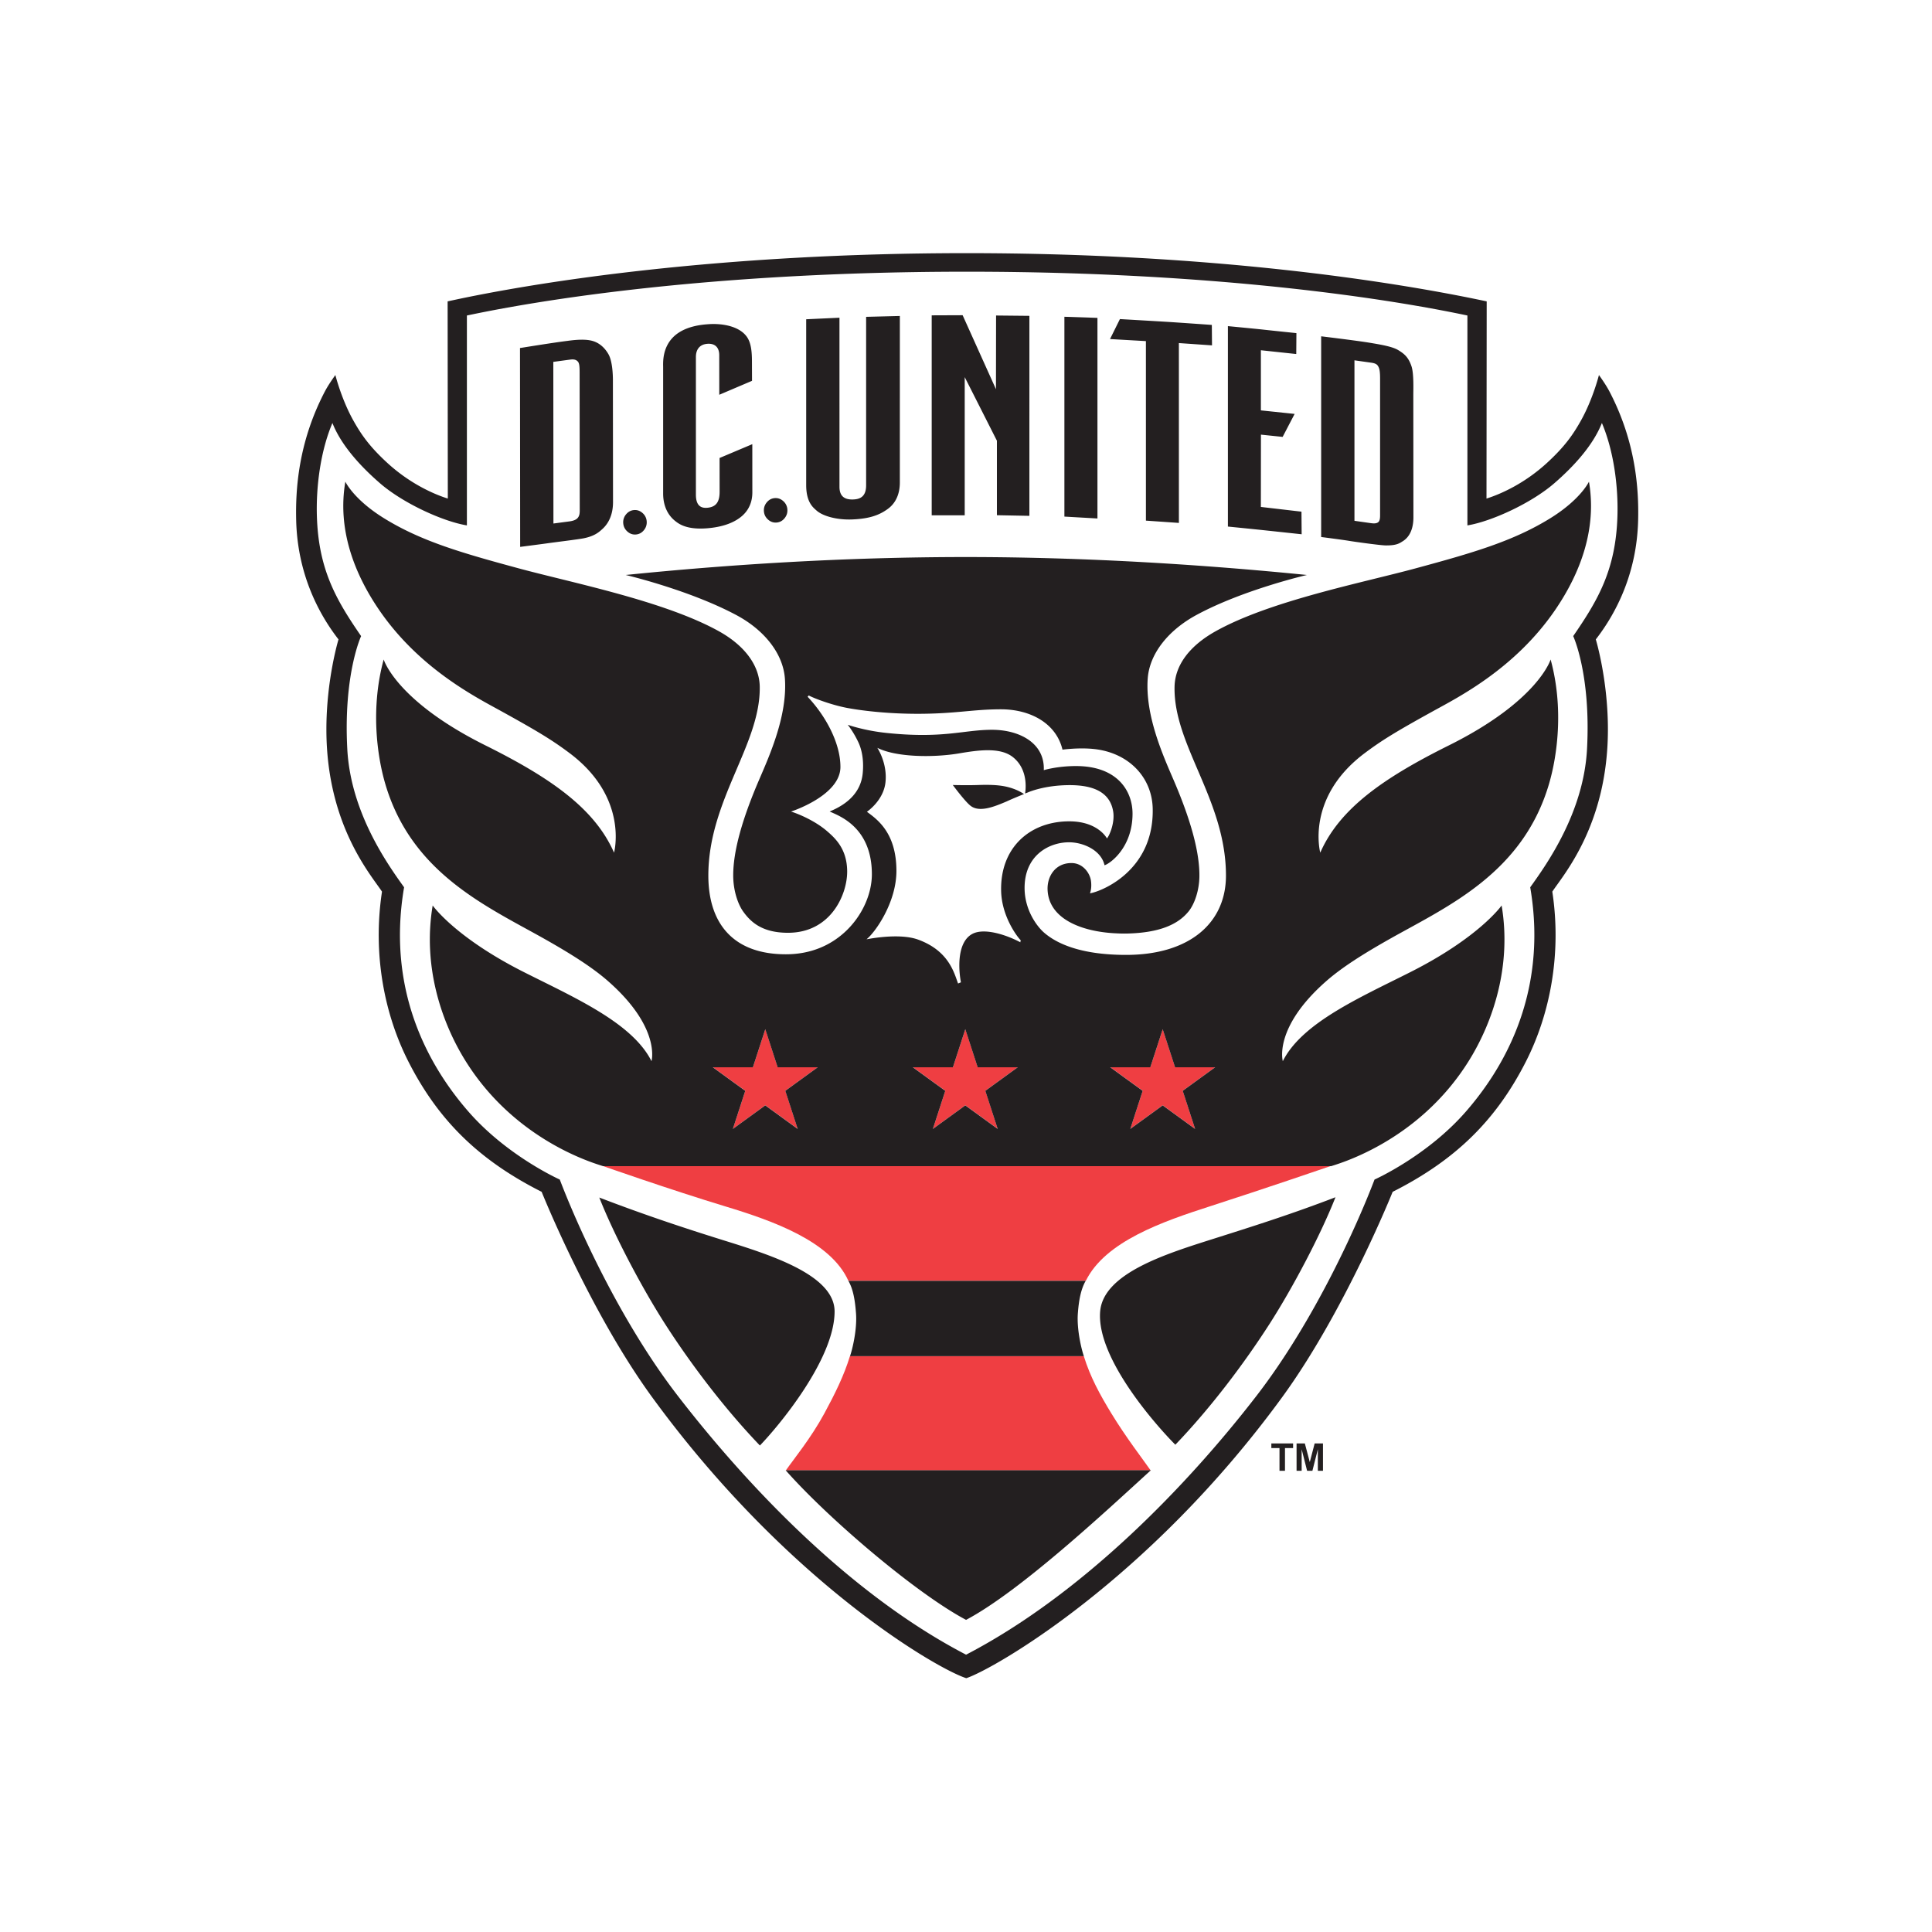 <svg xmlns="http://www.w3.org/2000/svg" width="512" height="512" viewBox="0 0 512 512"><g fill="none"><path fill="#EF3E42" d="M320.667 319.679c14.582-4.7 31.938-10.652 31.938-10.652l-192.803-.008s17.822 6.268 32.514 10.717c12.624 3.824 27.845 9.261 32.52 19.704h62.916c5.117-10.443 20.365-15.717 32.915-19.761zm-102.18 54.847c-3.591 6.628-8.15 12.156-10.223 15.135h96.66c-2.072-2.979-6.463-8.631-10.427-15.135-2.95-4.84-5.561-9.573-7.272-15.126h-61.988c-1.553 5.13-4.033 10.106-6.75 15.126zm86.364-91.7H294.24l8.586 6.238-3.28 10.094 8.585-6.239 8.588 6.239-3.282-10.094 8.586-6.237H311.41l-3.279-10.089-3.28 10.089zm-52.308 0h-10.612l8.585 6.238-3.28 10.094 8.586-6.239 8.582 6.239-3.276-10.094 8.58-6.237h-10.607l-3.279-10.089-3.279 10.089zm-49.728-10.088l3.28 10.089h10.611l-8.587 6.237 3.28 10.094-8.584-6.239-8.586 6.239 3.28-10.094-8.586-6.237h10.613l3.279-10.089z"/><path fill="#231F20" d="M321.148 86.108s-8.895-.638-12.482-.854c-4.956-.298-11.876-.694-11.876-.694l-2.626 5.294 9.513.542.003 47.577s8.922.615 8.738.609l-.004-47.664 8.781.608-.047-5.418zm23.756 49.489l-10.764-1.255.022-19.157 5.751.596 3.178-6.09-8.943-.937V92.818l9.373 1.003.042-5.54s-6.018-.621-8.692-.918c-2.195-.243-9.464-.935-9.464-.935v53.117s6.691.668 9.204.935c2.811.298 10.341 1.106 10.341 1.106l-.048-5.989zm-54.068-51.356l-8.76-.295v52.956l8.76.5V84.242zm-18.036-.537l-8.83-.09-.028 19.535-8.835-19.614-8.196.033v52.992l8.75.002V99.939l8.53 16.854v19.743l8.609.166V83.704zm-34.331.033l-8.938.229v44.673c0 3.147-1.808 3.702-3.605 3.73-2.216.033-3.457-.948-3.457-3.365V84.198l-8.82.411v43.95c0 4.589 1.87 5.957 2.756 6.748 1.68 1.495 5.465 2.512 9.417 2.352 4.668-.187 7.288-1.172 9.557-2.864 2.109-1.572 3.09-4.064 3.09-6.922V83.737zm-50.65 2.175c-1.552.107-6.481.417-9.489 3.505-2.777 2.852-2.612 6.553-2.59 7.858v33.726c.054 3.036 1.181 5.49 3.22 7.09.956.75 3.068 2.409 8.774 1.882 4.835-.446 7.493-1.975 8.96-3.272 2.595-2.295 2.706-5.19 2.685-6.494l-.01-12.497-8.671 3.66.007 8.967c0 2.73-.978 3.953-3.064 4.207-1.367.164-3.22-.034-3.22-3.439V94.612c0-2.07 1.065-3.287 2.866-3.483 1.836-.203 3.32.601 3.32 3.024l.01 10.466 8.678-3.695-.019-5.144c0-2.714-.263-4.854-1.237-6.35-1.949-2.984-6.588-3.769-10.22-3.518zm17.98 52.566c.843-.065 1.547-.442 2.114-1.132.566-.69.814-1.472.748-2.35a3.177 3.177 0 0 0-1.098-2.204c-.662-.591-1.415-.853-2.256-.788-.843.07-1.546.447-2.112 1.137-.565.689-.816 1.475-.75 2.35.066.875.433 1.609 1.096 2.2.664.596 1.418.856 2.259.787zm-37.28 3.168c.841-.067 1.547-.442 2.112-1.134a3.202 3.202 0 0 0 .75-2.35 3.184 3.184 0 0 0-1.098-2.203c-.663-.592-1.415-.854-2.259-.787-.84.07-1.542.447-2.11 1.136a3.205 3.205 0 0 0-.75 2.35c.067.875.433 1.61 1.097 2.2.663.597 1.419.857 2.257.788zm197.218-5.036c0 1.027-.176 1.53-.51 1.787-.538.41-1.332.334-2.209.202l-4.073-.581v-42.53l4.398.62c1.312.182 1.696.508 2.03 1.243.233.515.361 1.306.364 2.892v36.367zm8.806-32.065c0-1.254.159-5.544-.474-7.45-.793-2.388-1.894-3.325-3.5-4.298-1.549-.937-4.288-1.427-8.073-2.044-3.736-.588-12.375-1.63-12.375-1.63v53.189s5.459.699 7.257.996c1.784.3 8.457 1.216 9.845 1.232 2.942.033 3.697-.59 4.568-1.138 1.767-1.114 2.78-3.25 2.78-6.313l-.028-32.544zm-221.587 32.858c-.528.49-1.398.685-2.054.773l-4.236.56-.031-42.835 4.494-.607c1.007-.134 1.576.06 1.988.5.435.464.487 1.372.49 2.956l.03 36.427c0 .794-.033 1.624-.681 2.226zm9.474-36.636c0-1.556-.142-5.069-1.174-6.882-.984-1.729-2.268-2.782-3.597-3.318-1.334-.54-3.349-.78-7.278-.23-3.731.456-12.575 1.898-12.575 1.898l.044 52.695s5.33-.684 7.234-.953c2.018-.287 8.272-1.045 9.681-1.34 2.927-.608 4.04-1.684 4.91-2.474 1.767-1.608 2.784-4.029 2.784-7.092l-.03-32.304zm93.592 328.516c14.425-7.636 37.204-28.928 48.97-39.652l-96.785.005c11.408 12.922 34.7 32.71 47.815 39.647zm-31.186-89.842c1.317 2.29 1.77 5.335 2.016 8.606.332 4.404-1.047 9.848-1.593 11.353h61.98c-.546-1.505-1.927-6.95-1.595-11.353.246-3.27.756-6.316 2.074-8.606h-62.882zm66.724 8.034c-1.136 12.675 15.676 31.16 19.92 35.39 9.564-9.97 18.383-21.765 24.98-32.04 5.977-9.31 13.426-23.304 17.455-33.545-11.861 4.562-22.401 7.868-32.461 11.056-12.421 3.937-28.993 9.09-29.894 19.139zm-100.277-18.93c-9.687-3.021-20.6-6.626-32.462-11.188 4.03 10.24 11.478 24.233 17.456 33.543 6.597 10.276 15.541 22.2 25.106 32.173 4.784-4.941 19.794-22.796 19.794-35.521 0-9.804-17.456-15.126-29.894-19.006zm122.15-39.462l8.586-6.237h-10.612l-3.28-10.089-3.28 10.09h-10.61l8.585 6.236-3.279 10.093 8.585-6.236 8.587 6.236-3.282-10.093zm-42.865-39.838c-.867-.793-5.08-6.24-5.257-13.078-.3-11.57 7.654-18.504 18.048-18.504 7.683 0 9.992 4.528 9.992 4.528.79-.951 2.132-4.31 1.645-7.185-.83-4.895-4.95-6.93-11.471-6.937-6.803-.006-11.034 1.894-11.034 1.894l-.84.318s1.249-6.076-3.206-9.625c-3.427-2.735-9.337-1.84-14.476-.968-6.43 1.06-16.324 1.068-21.47-1.505 0 0 2.749 4.087 2.153 9.21-.448 3.874-3.342 6.613-4.909 7.735 2.698 1.998 7.818 5.526 7.818 15.68 0 8.297-5.54 16.202-7.92 18.113 4.84-.891 10.194-1.179 13.658.08 8.151 2.966 9.547 8.795 10.599 11.635l.758-.314c-.724-3.845-.952-10.69 3.007-12.82 3.132-1.684 8.983.207 12.75 2.215 0 0 .004-.558.155-.472zm-9.448 39.838l8.585-6.237h-10.611l-3.28-10.089-3.278 10.09h-10.613l8.586 6.236-3.28 10.093 8.586-6.236 8.584 6.236-3.279-10.093zm-53.008 0l8.586-6.237h-10.61l-3.28-10.089-3.28 10.09h-10.612l8.586 6.236-3.28 10.093 8.585-6.236 8.585 6.236-3.28-10.093zM410.93 174.77c3.472 12.687 1.825 25.305-.413 32.938-6.942 23.68-26.816 32.453-42.013 41.007-7.255 4.085-12.898 7.677-16.97 11.24-14.16 12.398-11.575 21.262-11.575 21.262 5.107-10.184 20.439-16.846 33.842-23.614 18.286-9.235 24.146-17.643 24.146-17.643 2.68 15.9-2.205 30.696-8.592 41.014-13.72 22.166-35.912 27.737-36.569 28.072H159.81c-.657-.335-22.832-5.906-36.552-28.072-6.387-10.318-11.27-25.113-8.593-41.014 0 0 5.861 8.408 24.147 17.643 13.403 6.768 28.734 13.43 33.842 23.614 0 0 2.586-8.864-11.576-21.262-4.07-3.563-9.713-7.155-16.969-11.24-15.198-8.554-35.072-17.326-42.014-41.007-2.238-7.633-3.883-20.251-.413-32.938 0 0 3.246 10.961 26.959 22.763 17.196 8.559 28.927 16.668 34.087 28.428 0 0 3.982-14.538-11.748-26.35-4.5-3.38-8.208-5.66-18.203-11.179-6.627-3.66-21.647-11.211-32.31-26.802-6.7-9.796-11.085-21.52-8.945-33.984 0 0 2.158 4.696 10.286 9.718 9.845 6.08 20.562 9.169 35.658 13.256 14.267 3.861 38.69 8.662 53.115 16.703 6.52 3.634 10.673 8.827 10.762 14.653.234 15.395-13.624 30.039-13.624 50.064 0 12.58 6.504 20.854 20.548 20.854 6.623 0 11.769-2.375 15.568-5.833 4.703-4.282 7.221-10.225 7.221-15.375 0-12.776-9.106-15.6-11.184-16.639 4.901-2.006 8.277-5.22 8.755-10.098.38-3.868-.392-6.613-1.127-8.188-1.336-2.867-2.84-4.687-2.84-4.687s4.338 1.548 10.295 2.165c15.1 1.568 20.382-.837 27.937-.837 7.27 0 14.028 3.52 13.723 10.699 0 0 3.528-1.09 8.53-1.09 11.014 0 14.99 6.639 14.99 12.619 0 8.924-5.891 13.215-7.422 13.67-.891-4.013-5.68-6.087-9.395-6.087-5.324 0-11.791 3.453-11.791 12.092 0 5.755 3.172 10.12 5.184 11.864 3.047 2.64 9.213 5.887 21.71 5.887 16.786 0 26.473-8.436 26.473-21.016 0-20.025-13.964-34.556-13.622-50.064.127-5.825 4.135-10.908 10.815-14.652 14.408-8.077 38.79-12.841 53.06-16.704 15.096-4.087 25.814-7.176 35.658-13.256 8.129-5.022 10.286-9.718 10.286-9.718 2.14 12.465-2.245 24.188-8.945 33.984-10.662 15.59-25.682 23.143-32.308 26.802-9.996 5.518-13.705 7.8-18.204 11.178-15.73 11.813-11.749 26.35-11.749 26.35 5.16-11.759 16.893-19.868 34.088-28.427 23.712-11.802 26.958-22.763 26.958-22.763zm13.588-62.67c-2.34 5.938-7.48 11.52-12.595 15.956-6.12 5.31-16.684 10.138-23.044 11.182V83.612c-8.064-1.68-55.063-11.609-132.66-11.609-77.588 0-124.422 9.929-132.486 11.61v55.624c-6.36-1.044-16.925-5.873-23.044-11.182-5.115-4.437-10.256-10.018-12.594-15.956-3.143 7.41-4.36 16.772-4.115 24.744.435 14.186 5.177 22.23 11.718 31.732 0 0-4.713 10.102-3.663 29.92.891 16.788 10.597 30.439 15.055 36.647-5.073 29.643 8.61 49.752 17.034 59.425 10.295 11.82 24.223 18.026 24.223 18.026 4.429 11.648 15.845 37.335 31.294 57.337 18.725 24.249 45.832 52.694 76.38 68.582 30.554-15.888 58.224-44.333 76.95-68.582 15.448-20.002 26.865-45.69 31.295-57.337 0 0 13.926-6.206 24.221-18.026 8.424-9.673 22.107-29.782 17.035-59.425 4.457-6.208 14.164-19.859 15.055-36.647 1.05-19.818-3.663-29.92-3.663-29.92 6.54-9.503 11.283-17.546 11.719-31.732.244-7.972-.973-17.333-4.115-24.744zm9.598 25.919c-.354 13.6-5.582 24.186-11.211 31.431 0 0 3.232 10.577 3.208 24.01-.05 25.048-11.767 38.325-14.734 42.832 2.517 16.595-.643 32.532-6.98 45-7.845 15.438-18.526 26.077-35.329 34.554 0 0-12.714 31.713-29.317 54.472-35.538 48.719-76.533 72.076-83.679 74.42-7.768-2.47-47.528-25.497-83.216-74.42-16.6-22.76-29.317-54.472-29.317-54.472-16.802-8.477-27.484-19.116-35.329-34.554-6.337-12.468-9.497-28.405-6.979-45-2.966-4.507-14.684-17.784-14.734-42.832-.023-13.433 3.209-24.01 3.209-24.01-5.63-7.245-10.858-17.83-11.213-31.431-.215-8.359.577-20.787 7.55-34.185.874-1.68 2.048-3.343 2.83-4.448 0 0 1.615 6.468 4.84 12.188 1.998 3.541 4.166 6.732 8.95 11.118 5.9 5.408 12.167 8.225 16.01 9.433l-.051-52.255c23.966-5.282 72.393-12.781 137.517-12.781 65.129 0 113.102 7.499 137.847 12.781l-.052 52.255c3.843-1.208 10.111-4.025 16.01-9.433 4.784-4.386 6.954-7.577 8.95-11.118 3.226-5.72 4.84-12.188 4.84-12.188.783 1.105 1.956 2.769 2.83 4.448 6.973 13.398 7.765 25.826 7.55 34.185zM314.973 241.555c1.613-1.988 2.853-5.612 2.882-9.397.047-6.487-2.35-15.037-6.902-25.6-2.804-6.51-7.47-16.966-6.798-26.678.463-6.688 5.507-12.883 12.89-16.888 12.352-6.699 29.305-10.617 29.305-10.617-26.73-2.677-58.03-4.754-90.359-4.754-32.588 0-63.417 2.032-90.174 4.754 0 0 16.732 3.918 29.304 10.617 7.415 3.95 12.429 10.2 12.892 16.888.67 9.712-3.994 20.168-6.799 26.678-4.552 10.563-6.948 19.113-6.901 25.6.028 3.785 1.188 7.4 2.687 9.474 1.999 2.764 5.037 5.565 11.822 5.565 11.368 0 15.69-10.138 15.69-16.185 0-5.987-3.132-8.844-5.32-10.74-3.037-2.628-7.269-4.483-9.556-5.201 0 0 13.09-4.2 13.09-11.827 0-6.25-3.803-13.405-8.706-18.606l.321-.334c1.344.754 6.205 2.583 10.362 3.342 4.482.816 11.165 1.519 18.475 1.519 10.059 0 14.641-1.193 22.084-1.193 7.756 0 14.63 3.668 16.314 10.695 0 0 4.198-.59 8.225-.183 9.222.93 15.522 7.42 15.685 15.857.322 16.636-13.905 21.998-16.63 22.396 0 0 .561-1.29.258-3.36-.29-1.992-2.12-4.66-5.156-4.66-4.316 0-6.476 3.554-6.333 7.087.313 7.73 9.005 11.038 17.726 11.517 1.322.073 2.26.106 3.503.073 8.102-.215 13.185-2.223 16.12-5.84zm-43.596-31.124c-.988-.662-2.154-1.225-3.562-1.653-1.68-.507-3.82-.912-8.576-.743-2.923.105-6.736 0-6.736 0s3.27 4.435 4.754 5.546c2.377 1.782 6.292.178 9.51-1.19 1.548-.733 4.61-1.96 4.61-1.96zm73.578 173.644l1.442 5.704h1.403l1.445-5.704v5.704h1.358v-7.258h-2.205l-1.29 4.951-1.313-4.95h-2.191v7.257h1.35v-5.704zm-4.42 5.704h-1.455v-6.02h-2.159v-1.238h5.765v1.238h-2.15v6.02z"/></g></svg>